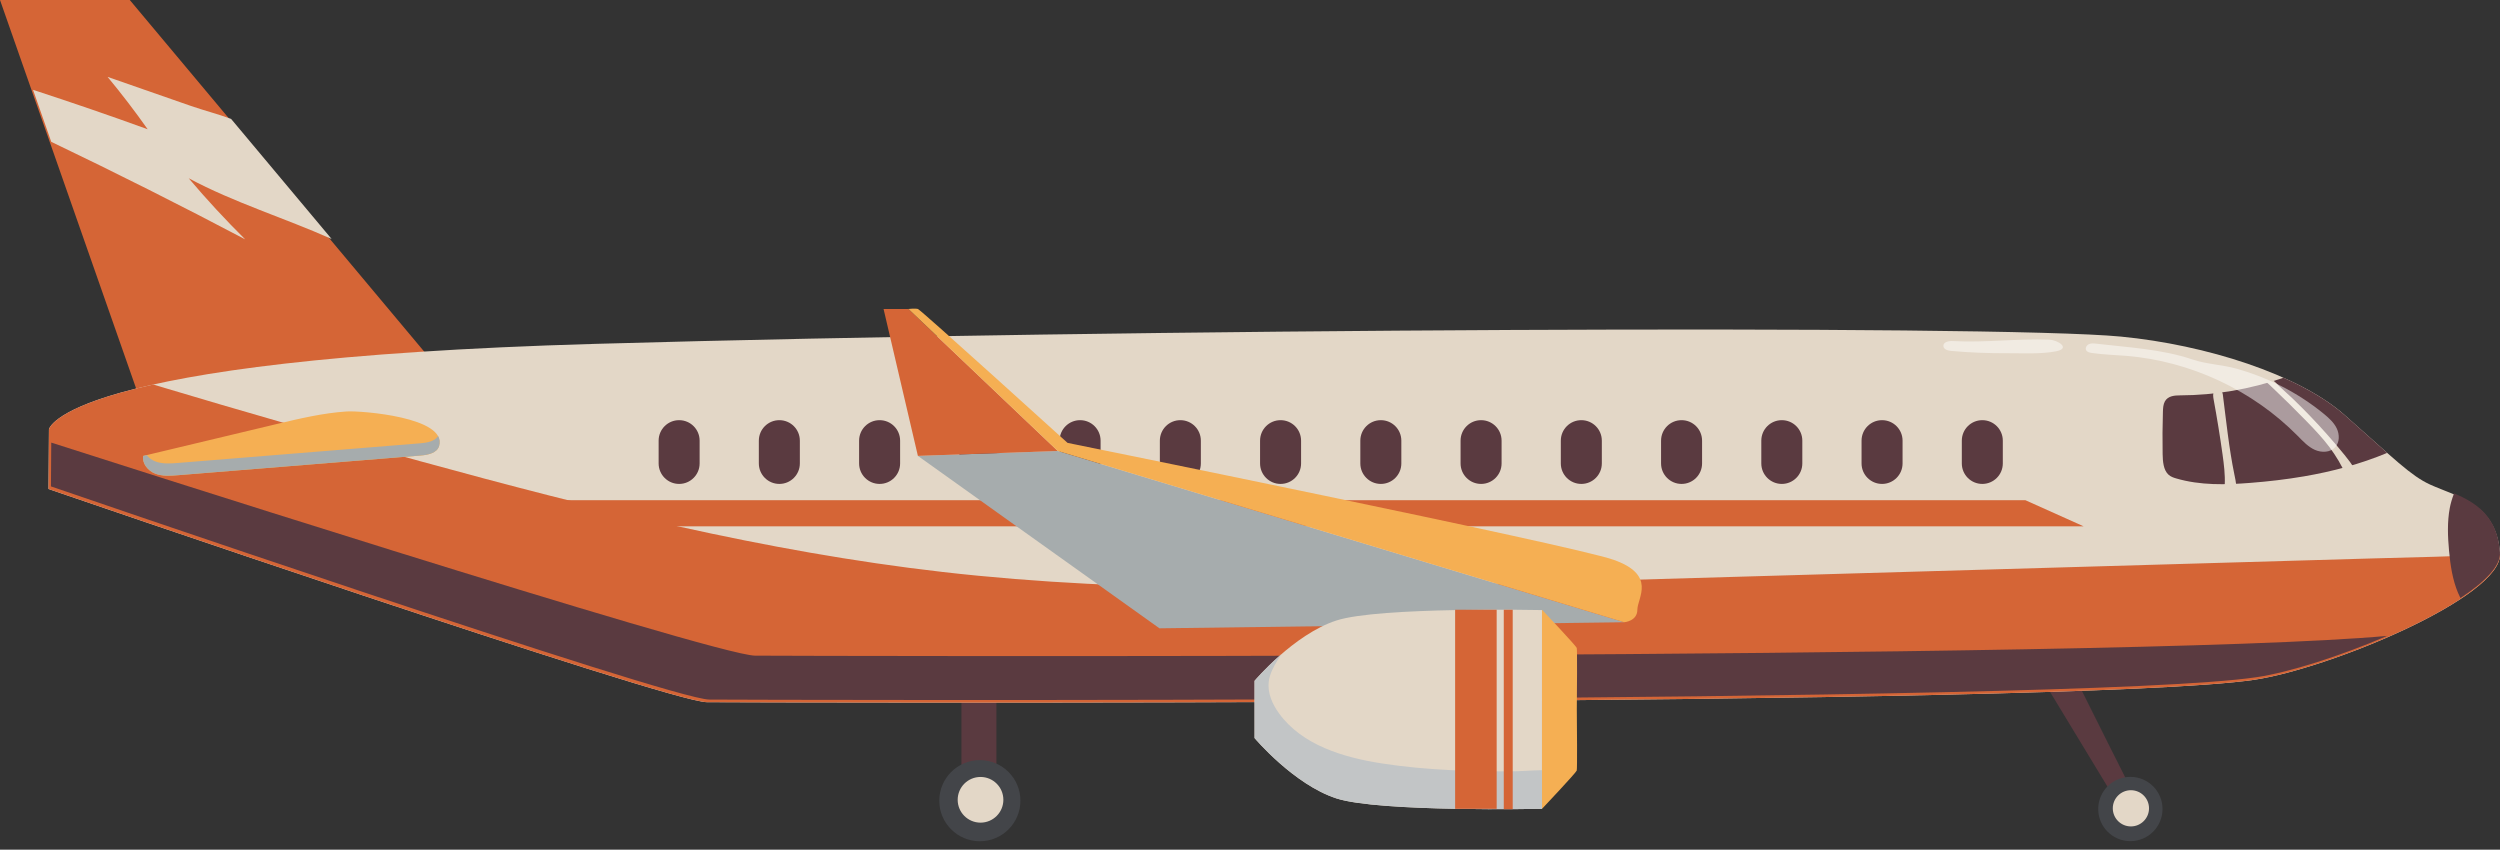 <svg width="153" height="52" viewBox="0 0 153 52" fill="none" xmlns="http://www.w3.org/2000/svg">
<rect x="0" y="0" width="153" height="52" fill="#333333" stroke="none"/>
<g clip-path="url(#clip0_380_5384)">
<path d="M58.84 41.199H60.98V49.506H58.84V41.199Z" fill="#5A3A40"/>
<path d="M126.885 41.193C126.964 41.431 130.778 48.997 130.778 48.997H129.496L124.765 41.193H126.884H126.885Z" fill="#5A3A40"/>
<path d="M29.83 26.14L7.942 0H0L9.491 27.086L29.83 26.14Z" fill="#D56536"/>
<path d="M152.998 33.879C153.166 36.531 142.557 40.924 137.944 41.605C126.683 43.27 45.638 42.991 43.262 42.974C40.887 42.956 2.968 29.928 2.968 29.928L2.995 26.28C2.995 26.28 3.724 21.977 36.447 21.044C69.168 20.111 122.09 19.858 129.795 20.599C135.018 21.102 140.687 22.924 143.473 25.383C146.528 28.078 147.521 29.105 148.727 29.658C150.341 30.398 152.804 30.813 152.998 33.879Z" fill="#E3D7C7"/>
<path d="M146.095 27.717C144.45 28.404 142.735 28.856 141.005 29.153C139.918 29.34 138.823 29.466 137.725 29.552C136.208 29.672 134.663 29.714 133.179 29.279C133.016 29.231 132.848 29.174 132.714 29.052C132.401 28.769 132.361 28.242 132.353 27.781C132.338 26.922 132.344 26.064 132.37 25.208C132.377 24.984 132.388 24.748 132.492 24.563C132.683 24.223 133.088 24.198 133.435 24.196C135.574 24.188 137.706 23.821 139.751 23.119C141.237 23.781 142.522 24.545 143.472 25.383C144.583 26.363 145.419 27.12 146.094 27.717L146.095 27.717Z" fill="#5A3A40"/>
<path d="M143.539 27.911C143.733 28.151 143.926 28.396 144.071 28.668C144.1 28.723 144.127 28.785 144.11 28.844C144.093 28.897 144.044 28.932 143.996 28.961C143.872 29.035 143.738 29.088 143.597 29.12C143.319 28.497 142.97 27.906 142.56 27.361C142.153 26.819 141.687 26.325 141.215 25.837C140.475 25.075 139.718 24.328 138.945 23.599C138.72 23.387 138.461 23.162 138.152 23.16C138.542 23.165 138.989 23.123 139.268 23.411C139.61 23.765 139.991 24.083 140.345 24.424C141.067 25.121 141.763 25.846 142.428 26.598C142.809 27.027 143.18 27.464 143.541 27.91L143.539 27.911Z" fill="#E3D7C7"/>
<path d="M136.036 24.134C136.245 25.772 136.412 27.418 136.743 29.035C136.79 29.264 136.84 29.493 136.863 29.725C136.878 29.87 136.881 30.021 136.823 30.154C136.765 30.288 136.632 30.399 136.487 30.388C136.339 30.377 136.224 30.247 136.18 30.106C136.136 29.965 136.148 29.813 136.155 29.666C136.183 29.041 136.104 28.419 136.018 27.799C135.862 26.685 135.682 25.575 135.478 24.468C135.447 24.301 135.417 24.12 135.49 23.967C135.666 23.602 135.998 23.843 136.036 24.134L136.036 24.134Z" fill="#E3D7C7"/>
<path d="M57.661 35.002C69.486 36.357 81.431 36.016 93.328 35.673C99.582 35.492 105.837 35.312 112.092 35.132C123.149 34.812 134.207 34.493 145.264 34.174C147.711 34.103 150.161 34.064 152.606 33.935C152.736 33.928 152.867 33.919 153 33.91C153.082 36.565 142.54 40.925 137.946 41.605C126.684 43.269 45.639 42.99 43.263 42.973C40.889 42.956 2.97 29.927 2.97 29.927L2.996 26.279C2.996 26.279 3.231 24.9 9.375 23.533C14.792 25.157 20.227 26.72 25.68 28.216C36.2 31.102 46.823 33.759 57.661 35.001V35.002Z" fill="#D56536"/>
<path d="M46.225 40.126C48.683 40.142 129.871 40.404 146.096 38.916C143.212 40.16 140.091 41.151 138.094 41.446C126.833 43.11 45.788 42.831 43.412 42.814C41.037 42.797 3.118 29.768 3.118 29.768L3.137 27.087C4.087 27.393 43.714 40.11 46.224 40.127L46.225 40.126Z" fill="#5A3A40"/>
<path d="M150.439 36.301C150.092 35.481 149.962 34.587 149.881 33.7C149.802 32.83 149.766 31.946 149.927 31.088C149.98 30.804 150.069 30.498 150.191 30.193C151.527 30.763 152.857 31.593 152.998 33.813C153.05 34.629 152.079 35.61 150.578 36.598C150.528 36.501 150.482 36.402 150.44 36.301H150.439Z" fill="#5A3A40"/>
<path d="M30.934 32.212H127.519L123.958 30.614H30.934V32.212Z" fill="#D56536"/>
<path d="M3.137 8.68L2.022 5.498C4.374 6.264 6.713 7.067 9.037 7.911C8.262 6.811 7.443 5.741 6.583 4.705C8.275 5.296 9.968 5.885 11.66 6.475C12.448 6.75 13.322 6.974 14.143 7.277L20.296 14.626C17.412 13.338 14.336 12.405 11.547 10.909C12.645 12.206 13.8 13.454 15.006 14.649C11.089 12.583 7.131 10.594 3.137 8.68H3.137Z" fill="#E3D7C7"/>
<path d="M26.873 27.294C26.746 27.729 26.194 27.842 25.743 27.879C20.792 28.28 15.842 28.681 10.891 29.083C10.421 29.121 9.932 29.156 9.493 28.985C9.055 28.813 8.685 28.367 8.762 27.903C11.473 27.255 14.184 26.608 16.895 25.96C18.318 25.62 19.75 25.279 21.21 25.182C22.085 25.123 27.389 25.533 26.873 27.296V27.294Z" fill="#F5AF53"/>
<path d="M8.973 27.852C9.108 28.02 9.294 28.155 9.494 28.234C9.933 28.405 10.421 28.37 10.891 28.332C15.842 27.931 20.793 27.53 25.743 27.128C26.141 27.096 26.615 27.004 26.81 26.686C26.911 26.868 26.939 27.07 26.874 27.293C26.747 27.728 26.195 27.841 25.744 27.878C20.794 28.279 15.843 28.68 10.892 29.082C10.422 29.12 9.933 29.155 9.495 28.984C9.056 28.812 8.686 28.366 8.763 27.902C8.833 27.885 8.903 27.869 8.973 27.852Z" fill="#A6ACAD"/>
<path d="M69.901 31.122C69.93 31.151 69.96 31.181 69.99 31.211C70.011 31.231 70.026 31.253 70.034 31.279C70.048 31.305 70.054 31.332 70.052 31.361C70.053 31.39 70.047 31.418 70.034 31.443C70.026 31.47 70.011 31.493 69.99 31.511C69.976 31.523 69.961 31.534 69.948 31.545C69.914 31.564 69.878 31.574 69.84 31.574C69.821 31.571 69.802 31.569 69.784 31.566C69.748 31.556 69.716 31.538 69.69 31.511C69.66 31.482 69.63 31.452 69.6 31.422C69.58 31.402 69.564 31.38 69.556 31.354C69.542 31.328 69.536 31.301 69.538 31.272C69.537 31.243 69.543 31.215 69.556 31.19C69.564 31.163 69.579 31.14 69.6 31.122C69.615 31.11 69.629 31.099 69.643 31.088C69.676 31.069 69.712 31.059 69.751 31.059C69.769 31.062 69.788 31.064 69.807 31.067C69.843 31.077 69.874 31.095 69.901 31.122Z" fill="#C2CBCE"/>
<path d="M121.317 29.616C122.01 29.616 122.572 29.054 122.572 28.361V26.969C122.572 26.275 122.01 25.714 121.317 25.714C120.624 25.714 120.063 26.276 120.063 26.969V28.361C120.063 29.054 120.625 29.616 121.317 29.616Z" fill="#5A3A40"/>
<path d="M115.182 29.616C115.874 29.616 116.437 29.054 116.437 28.361V26.969C116.437 26.275 115.874 25.714 115.182 25.714C114.488 25.714 113.927 26.276 113.927 26.969V28.361C113.927 29.054 114.489 29.616 115.182 29.616Z" fill="#5A3A40"/>
<path d="M109.047 29.616C109.74 29.616 110.302 29.054 110.302 28.361V26.969C110.302 26.275 109.74 25.714 109.047 25.714C108.354 25.714 107.792 26.276 107.792 26.969V28.361C107.792 29.054 108.354 29.616 109.047 29.616Z" fill="#5A3A40"/>
<path d="M102.912 29.616C103.606 29.616 104.167 29.054 104.167 28.361V26.969C104.167 26.275 103.605 25.714 102.912 25.714C102.219 25.714 101.657 26.276 101.657 26.969V28.361C101.657 29.054 102.219 29.616 102.912 29.616Z" fill="#5A3A40"/>
<path d="M96.777 29.616C97.471 29.616 98.032 29.054 98.032 28.361V26.969C98.032 26.275 97.47 25.714 96.777 25.714C96.085 25.714 95.522 26.276 95.522 26.969V28.361C95.522 29.054 96.085 29.616 96.777 29.616Z" fill="#5A3A40"/>
<path d="M90.642 29.616C91.335 29.616 91.897 29.054 91.897 28.361V26.969C91.897 26.275 91.334 25.714 90.642 25.714C89.948 25.714 89.387 26.276 89.387 26.969V28.361C89.387 29.054 89.949 29.616 90.642 29.616Z" fill="#5A3A40"/>
<path d="M84.507 29.616C85.2 29.616 85.762 29.054 85.762 28.361V26.969C85.762 26.275 85.2 25.714 84.507 25.714C83.814 25.714 83.252 26.276 83.252 26.969V28.361C83.252 29.054 83.814 29.616 84.507 29.616Z" fill="#5A3A40"/>
<path d="M78.371 29.616C79.064 29.616 79.626 29.054 79.626 28.361V26.969C79.626 26.275 79.064 25.714 78.371 25.714C77.678 25.714 77.116 26.276 77.116 26.969V28.361C77.116 29.054 77.678 29.616 78.371 29.616Z" fill="#5A3A40"/>
<path d="M72.237 29.616C72.93 29.616 73.492 29.054 73.492 28.361V26.969C73.492 26.275 72.93 25.714 72.237 25.714C71.545 25.714 70.983 26.276 70.983 26.969V28.361C70.983 29.054 71.545 29.616 72.237 29.616Z" fill="#5A3A40"/>
<path d="M66.102 29.616C66.795 29.616 67.356 29.054 67.356 28.361V26.969C67.356 26.275 66.794 25.714 66.102 25.714C65.409 25.714 64.847 26.276 64.847 26.969V28.361C64.847 29.054 65.409 29.616 66.102 29.616Z" fill="#5A3A40"/>
<path d="M59.967 29.616C60.66 29.616 61.222 29.054 61.222 28.361V26.969C61.222 26.275 60.66 25.714 59.967 25.714C59.274 25.714 58.712 26.276 58.712 26.969V28.361C58.712 29.054 59.274 29.616 59.967 29.616Z" fill="#5A3A40"/>
<path d="M53.832 29.616C54.526 29.616 55.087 29.054 55.087 28.361V26.969C55.087 26.275 54.525 25.714 53.832 25.714C53.139 25.714 52.577 26.276 52.577 26.969V28.361C52.577 29.054 53.139 29.616 53.832 29.616Z" fill="#5A3A40"/>
<path d="M47.696 29.616C48.39 29.616 48.951 29.054 48.951 28.361V26.969C48.951 26.275 48.389 25.714 47.696 25.714C47.004 25.714 46.441 26.276 46.441 26.969V28.361C46.441 29.054 47.004 29.616 47.696 29.616Z" fill="#5A3A40"/>
<path d="M41.562 29.616C42.255 29.616 42.817 29.054 42.817 28.361V26.969C42.817 26.275 42.255 25.714 41.562 25.714C40.869 25.714 40.308 26.276 40.308 26.969V28.361C40.308 29.054 40.87 29.616 41.562 29.616Z" fill="#5A3A40"/>
<path d="M99.402 38.081L70.959 38.453L56.174 27.9L64.733 27.599L99.402 38.081Z" fill="#A6ACAD"/>
<path d="M64.733 27.599L55.596 18.91H54.074L56.175 27.9L64.733 27.599Z" fill="#D56536"/>
<path d="M99.403 38.081C99.403 38.081 100.207 38.02 100.207 37.31C100.207 36.601 101.407 35.182 98.734 34.254C96.059 33.326 65.334 27.105 65.334 27.105C65.334 27.105 56.349 18.955 56.175 18.909C56.001 18.864 55.596 18.909 55.596 18.909L64.733 27.598L99.402 38.08L99.403 38.081Z" fill="#F5AF53"/>
<path d="M81.782 37.976C84.394 37.125 94.37 37.337 94.37 37.337V49.499C94.37 49.499 84.394 49.713 81.782 48.861C79.171 48.009 76.779 45.17 76.779 45.17V41.667C76.779 41.667 79.171 38.828 81.782 37.976Z" fill="#E3D7C7"/>
<path d="M96.497 39.657C96.532 39.772 96.51 42.393 96.501 43.407C96.511 44.421 96.532 47.042 96.497 47.157C96.452 47.3 94.37 49.501 94.37 49.501V37.315C94.37 37.315 96.452 39.514 96.497 39.658V39.657Z" fill="#F5AF53"/>
<path d="M76.779 44.08V41.667C76.779 41.667 77.43 40.895 78.422 40.036C78.34 40.159 78.26 40.284 78.183 40.411C77.933 40.819 77.701 41.255 77.646 41.73C77.567 42.416 77.869 43.096 78.275 43.656C79.681 45.596 82.197 46.353 84.565 46.721C85.948 46.936 87.344 47.06 88.742 47.129C89.96 47.189 91.18 47.207 92.4 47.207C93.04 47.207 93.712 47.146 94.371 47.136V49.499C94.371 49.499 84.394 49.712 81.783 48.86C79.172 48.008 76.78 45.169 76.78 45.169V44.079L76.779 44.08Z" fill="#C2C5C6"/>
<path d="M89.054 37.315H91.596V49.501H89.054V37.315Z" fill="#D56536"/>
<path d="M92.031 37.316H92.578V49.523H92.031V37.316Z" fill="#D56536"/>
<path opacity="0.49" d="M142.221 25.329C142.533 25.585 142.843 25.864 143.014 26.229C143.185 26.594 143.187 27.067 142.917 27.366C142.616 27.701 142.077 27.715 141.667 27.53C141.256 27.345 140.942 27.004 140.626 26.683C137.856 23.877 134.063 22.104 130.133 21.778C129.423 21.719 128.707 21.705 128.002 21.599C127.875 21.58 127.731 21.545 127.672 21.431C127.602 21.297 127.702 21.125 127.84 21.062C127.978 21 128.137 21.015 128.287 21.033C130.242 21.261 132.317 21.367 134.179 22C135.042 22.292 136.003 22.319 136.888 22.566C137.803 22.822 138.693 23.166 139.542 23.592C140.495 24.071 141.396 24.652 142.221 25.329Z" fill="white"/>
<path opacity="0.49" d="M119.416 21.478C119.209 21.459 118.946 21.384 118.935 21.176C118.922 20.93 119.265 20.858 119.511 20.872C121.484 20.985 123.455 20.71 125.412 20.787C125.94 20.808 126.754 21.32 125.828 21.5C124.888 21.682 123.812 21.613 122.855 21.617C121.707 21.623 120.559 21.58 119.416 21.477V21.478Z" fill="white"/>
<path d="M130.379 51.478C129.292 51.478 128.411 50.598 128.411 49.511C128.411 48.425 129.292 47.544 130.379 47.544C131.465 47.544 132.346 48.425 132.346 49.511C132.346 50.598 131.465 51.478 130.379 51.478Z" fill="#434549"/>
<path d="M129.303 49.469C129.303 50.081 129.8 50.577 130.411 50.577C131.023 50.577 131.52 50.081 131.52 49.469C131.52 48.856 131.023 48.361 130.411 48.361C129.8 48.361 129.303 48.856 129.303 49.469Z" fill="#E3D7C7"/>
<path d="M57.484 49.002C57.484 50.373 58.596 51.484 59.967 51.484C61.338 51.484 62.449 50.373 62.449 49.002C62.449 47.631 61.338 46.52 59.967 46.52C58.596 46.52 57.484 47.631 57.484 49.002Z" fill="#434549"/>
<path d="M60.008 50.346C59.236 50.346 58.61 49.72 58.61 48.948C58.61 48.175 59.236 47.55 60.008 47.55C60.78 47.55 61.406 48.175 61.406 48.948C61.406 49.72 60.78 50.346 60.008 50.346Z" fill="#E3D7C7"/>
</g>
<defs>
<clipPath id="clip0_380_5384">
<rect width="153" height="51.484" fill="white" transform="matrix(-1 0 0 1 153 0)"/>
</clipPath>
</defs>
</svg>
